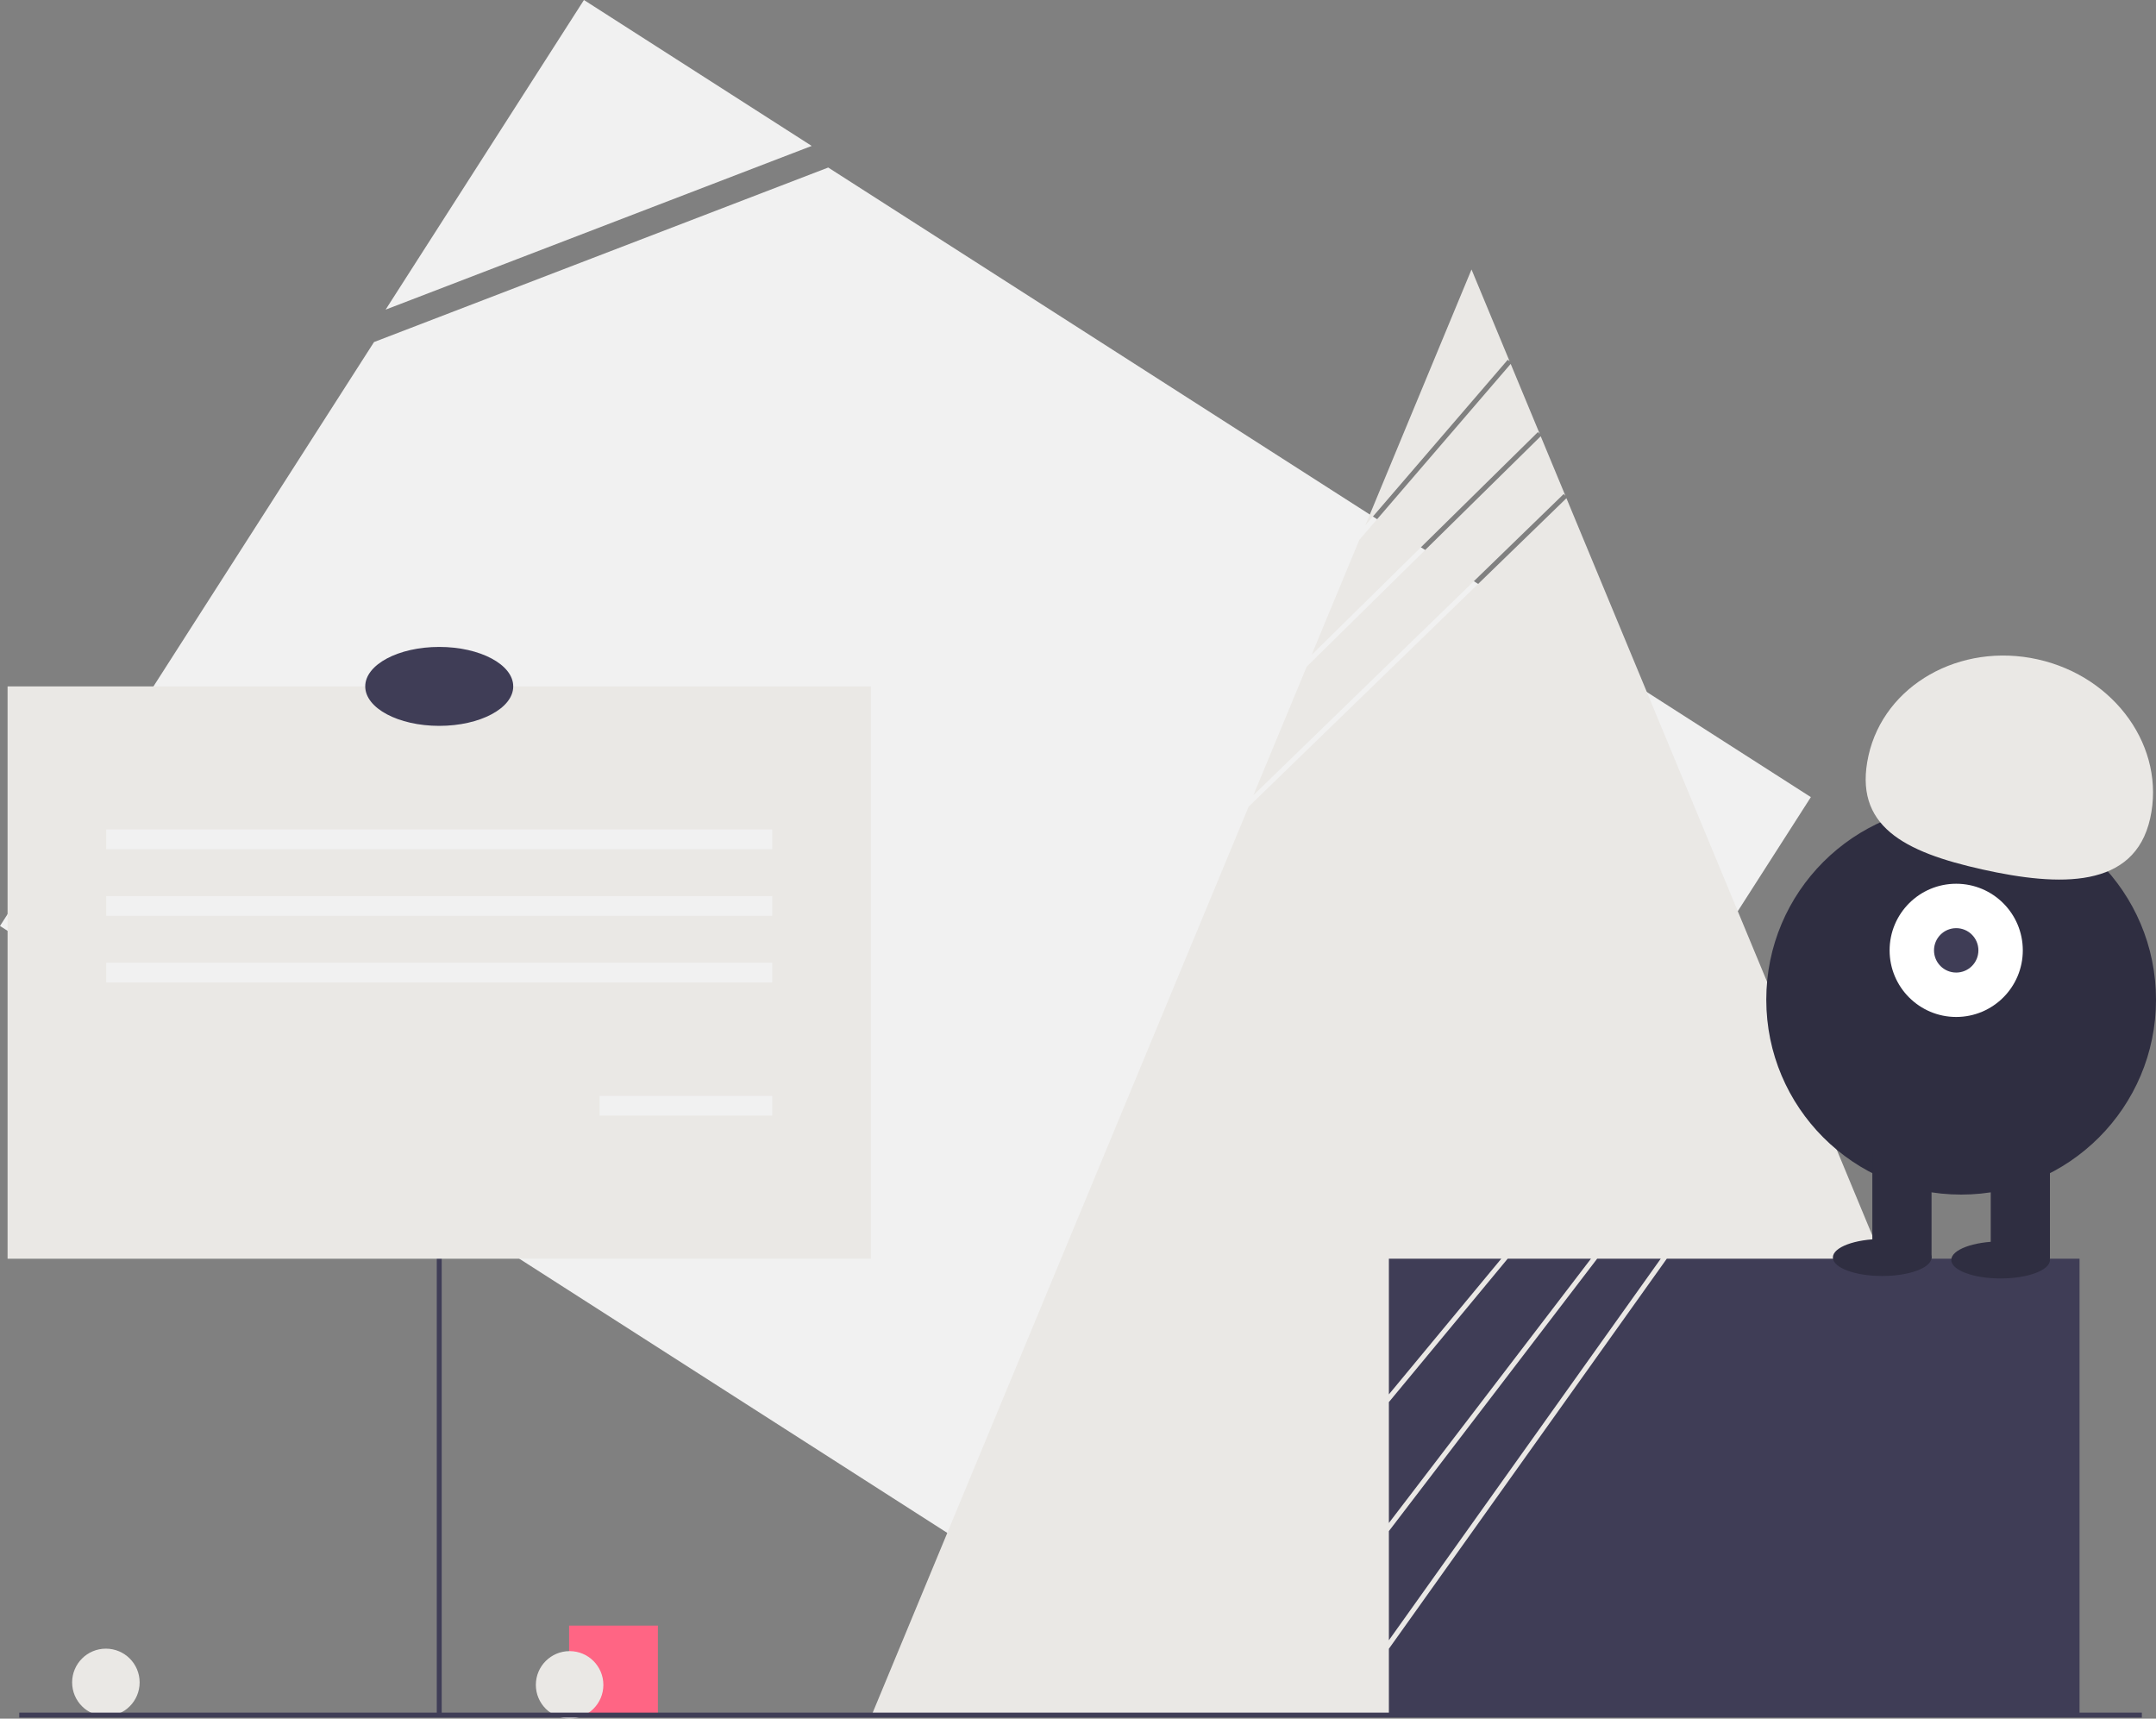 <svg id="ab6d4b78-a8f6-485a-afcf-f519a4f8db63" data-name="Layer 1" xmlns="http://www.w3.org/2000/svg" width="874.073" height="696.664" viewBox="0 0 874.073 696.664"><rect x="0" y="0" width="874.073" height="696.664" fill="#808080" stroke="none"/><title>reminder</title><circle cx="42.928" cy="681.978" r="13.685" fill="#eae8e5"/><rect x="230.72" y="658.953" width="36" height="36" fill="#ff6584"/><circle cx="230.928" cy="682.978" r="13.685" fill="#eae8e5"/><polygon points="236.741 0 156.336 125.51 329.073 59.15 236.741 0" fill="#f1f1f1"/><polygon points="335.775 67.912 151.635 138.653 0 375.352 496.8 693.612 734.147 323.117 335.775 67.912" fill="#f1f1f1"/><polygon points="633.944 200.247 634.64 200.964 624.625 176.833 529.768 270.217 508.139 322.339 633.944 200.247" fill="#eae8e5"/><polygon points="624.212 175.837 612.456 147.507 551.082 218.857 531.737 265.474 623.511 175.124 624.212 175.837" fill="#eae8e5"/><polygon points="611.269 145.82 612.026 146.473 596.573 109.235 553.541 212.932 611.269 145.82" fill="#eae8e5"/><polygon points="718.164 402.235 635.052 201.958 506.202 327.005 474.983 402.235 353.393 695.235 596.573 695.235 839.754 695.235 718.164 402.235" fill="#eae8e5"/><line x1="7.808" y1="695.235" x2="868.339" y2="695.235" fill="none" stroke="#3f3d56" stroke-miterlimit="10" stroke-width="2"/><polygon points="647.508 510.235 563.073 620.65 563.073 664.898 673.283 510.235 647.508 510.235" fill="#3f3d56"/><polygon points="611.229 510.235 563.073 568.354 563.073 617.358 644.991 510.235 611.229 510.235" fill="#3f3d56"/><polygon points="608.632 510.235 563.073 510.235 563.073 565.219 608.632 510.235" fill="#3f3d56"/><polygon points="675.738 510.235 563.073 668.344 563.073 695.235 843.073 695.235 843.073 510.235 675.738 510.235" fill="#3f3d56"/><circle cx="795.073" cy="405.235" r="79" fill="#2f2e41"/><rect x="970.037" y="568.903" width="24" height="43" transform="translate(1801.11 1079.138) rotate(-180)" fill="#2f2e41"/><rect x="922.037" y="568.903" width="24" height="43" transform="translate(1705.11 1079.138) rotate(-180)" fill="#2f2e41"/><ellipse cx="811.073" cy="510.735" rx="20" ry="7.5" fill="#2f2e41"/><ellipse cx="763.073" cy="509.735" rx="20" ry="7.5" fill="#2f2e41"/><circle cx="793.073" cy="385.235" r="27" fill="#fff"/><circle cx="793.073" cy="385.235" r="9" fill="#3f3d56"/><path d="M1034.669,433.435c6.379-28.568-14.012-57.434-45.544-64.475s-62.265,10.41-68.644,38.978S935,447.042,966.532,454.083,1028.29,462.003,1034.669,433.435Z" transform="translate(-162.963 -101.668)" fill="#eae8e5"/><line x1="178.073" y1="394.235" x2="178.073" y2="695.235" fill="none" stroke="#3f3d56" stroke-miterlimit="10" stroke-width="2"/><rect x="3.073" y="278.235" width="350" height="232" fill="#eae8e5"/><rect x="43.073" y="336.235" width="270" height="8" fill="#f1f1f1"/><rect x="43.073" y="363.235" width="270" height="8" fill="#f1f1f1"/><rect x="43.073" y="390.235" width="270" height="8" fill="#f1f1f1"/><rect x="243.073" y="444.235" width="70" height="8" fill="#f1f1f1"/><ellipse cx="178.073" cy="278.235" rx="30" ry="16" fill="#3f3d56"/></svg>